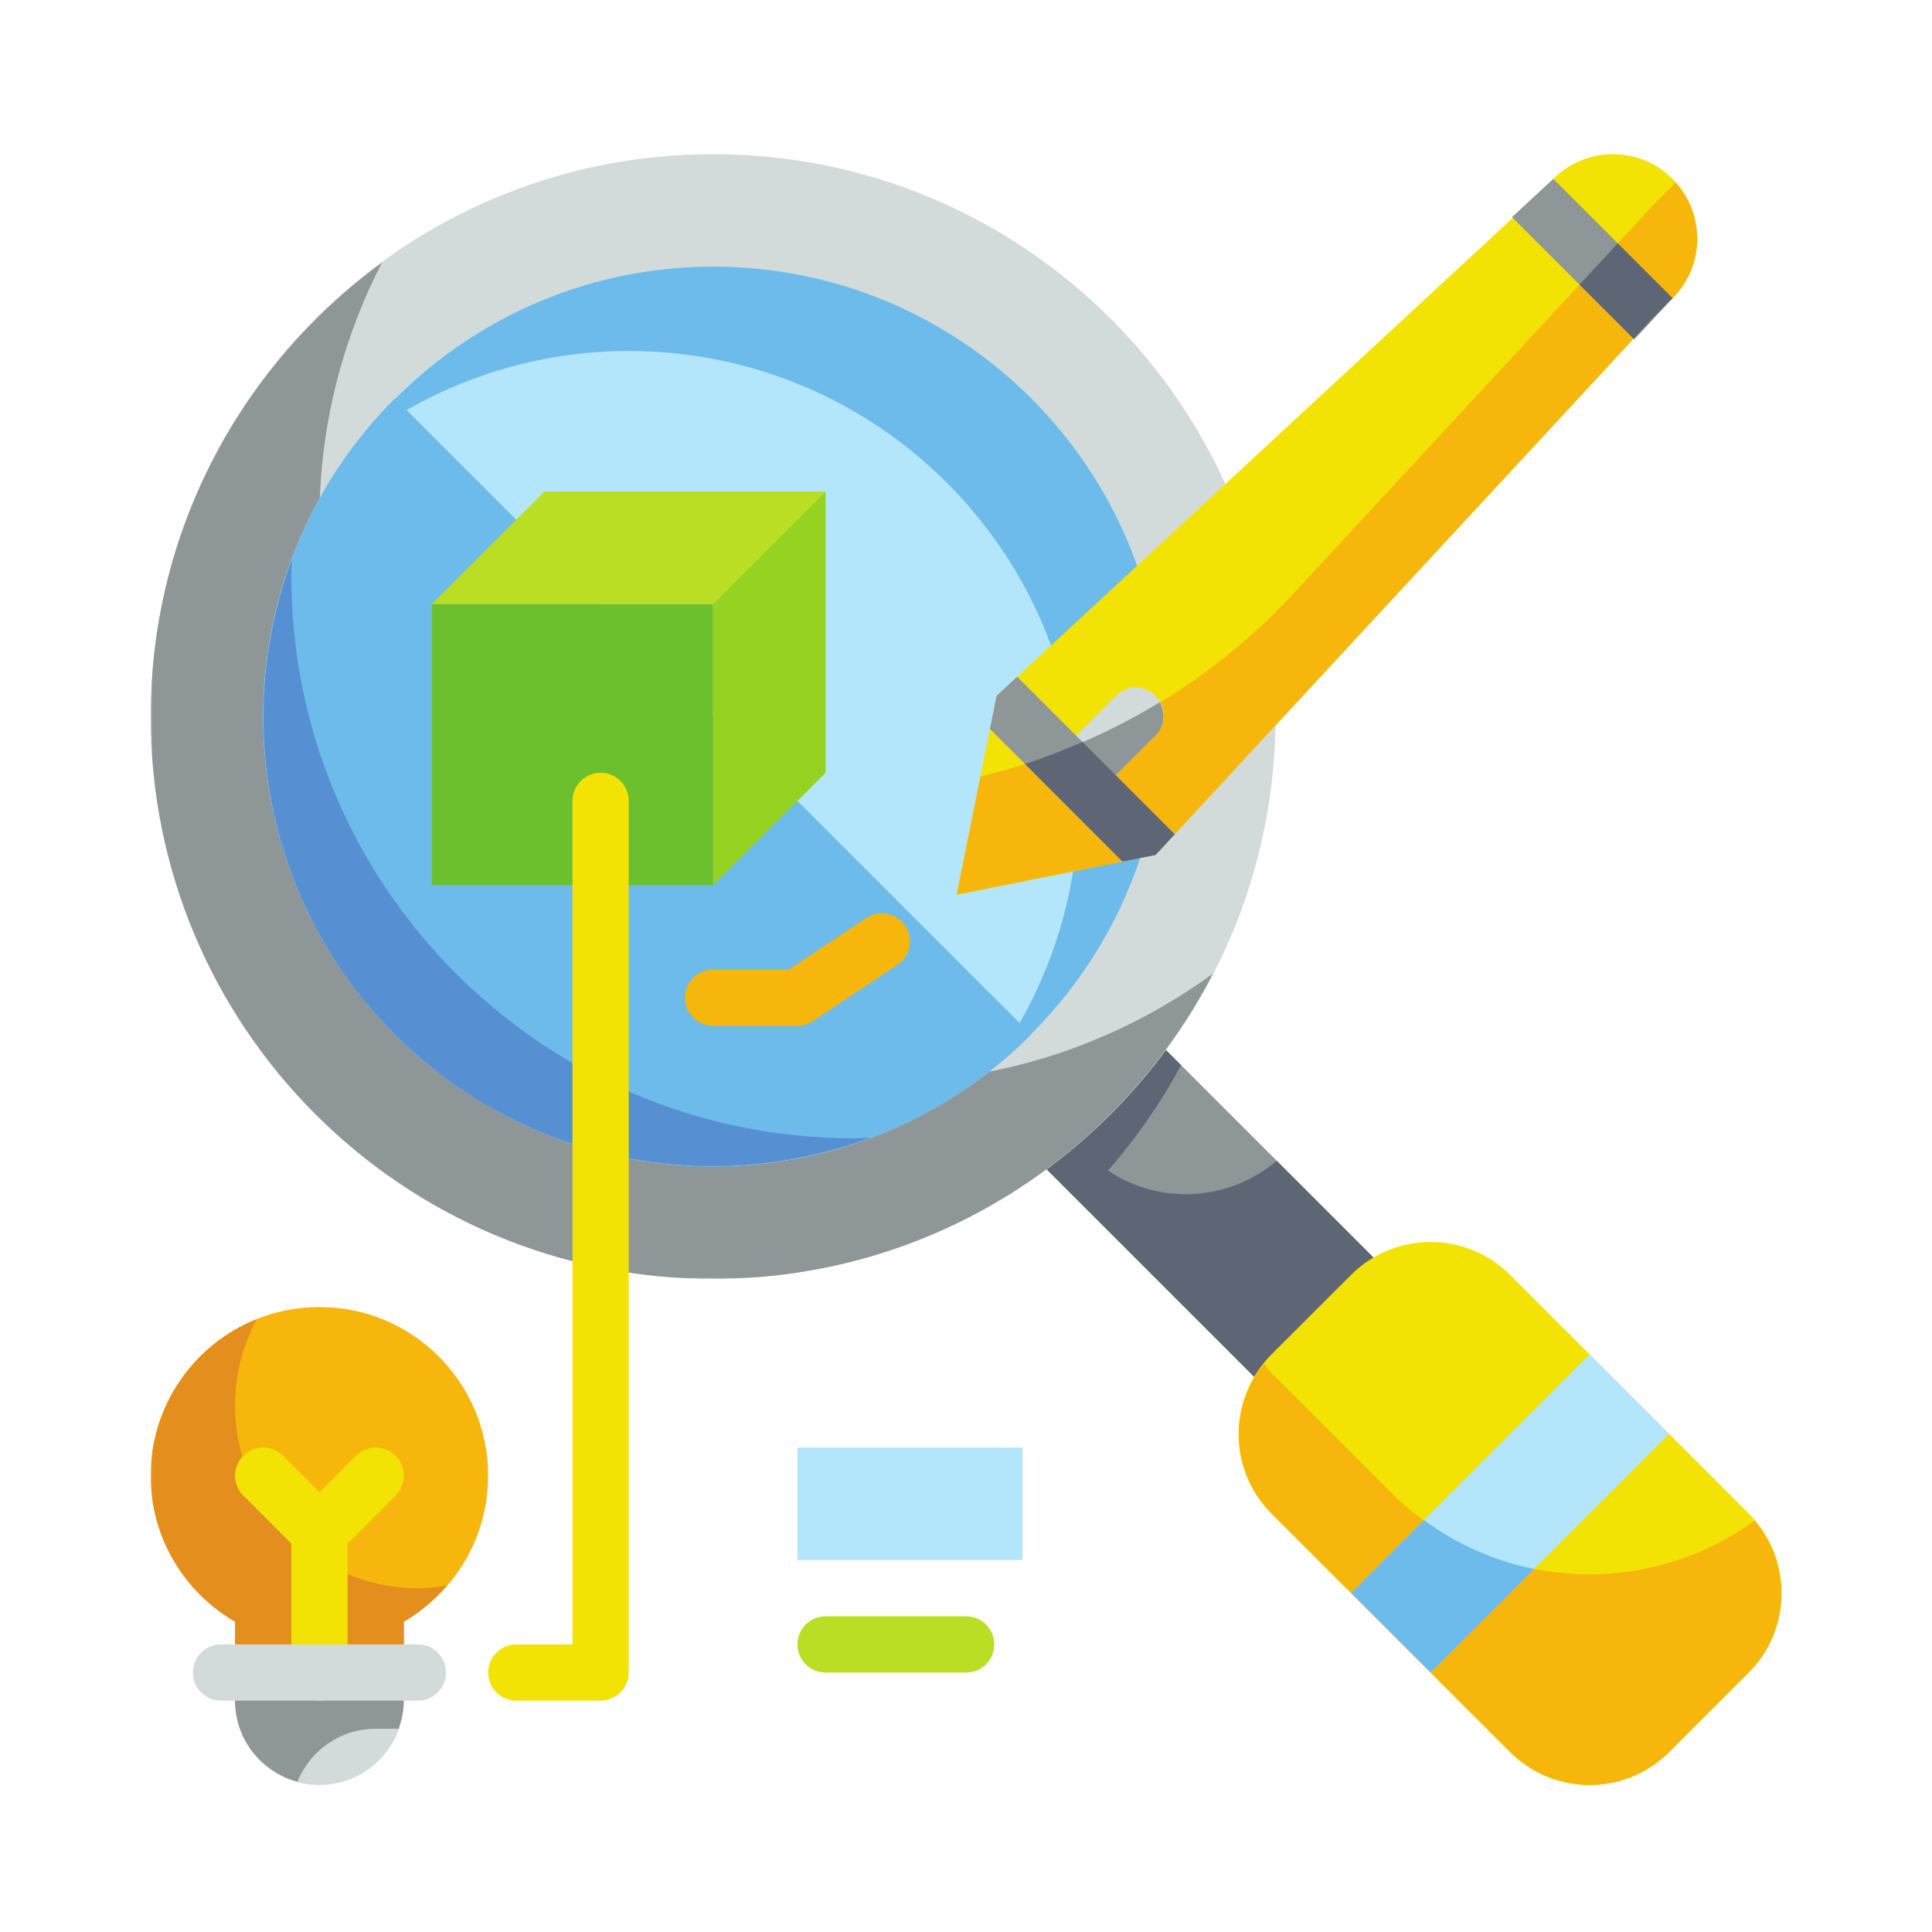 <svg width="500" height="500" viewBox="0 0 500 500" fill="none" xmlns="http://www.w3.org/2000/svg">
<mask id="mask0_77_1314" style="mask-type:luminance" maskUnits="userSpaceOnUse" x="39" y="337" width="88" height="97">
<path d="M39 337.667H126.953V433.667H39V337.667Z" fill="white"/>
</mask>
<g mask="url(#mask0_77_1314)">
<path d="M126.328 381.911C126.328 357.807 106.771 338.25 82.667 338.25C58.557 338.25 39 357.807 39 381.911C39 398.057 47.786 412.125 60.833 419.687V432.849H104.5V419.687C117.547 412.125 126.328 398.057 126.328 381.911Z" fill="#F7B60B"/>
</g>
<path d="M60.833 440.125C60.833 452.177 70.615 461.958 82.667 461.958C94.719 461.958 104.5 452.177 104.5 440.125V432.849H60.833V440.125Z" fill="#D2DBDA"/>
<mask id="mask1_77_1314" style="mask-type:luminance" maskUnits="userSpaceOnUse" x="39" y="340" width="78" height="94">
<path d="M39 340.333H116.286V433.667H39V340.333Z" fill="white"/>
</mask>
<g mask="url(#mask1_77_1314)">
<path d="M108.135 411.021C82.01 411.021 60.833 389.844 60.833 363.719C60.833 355.646 62.88 348.058 66.432 341.406C50.375 347.86 39 363.547 39 381.912C39 398.058 47.786 412.125 60.833 419.688V432.849H104.5V419.688C108.734 417.245 112.458 414.031 115.641 410.365C113.198 410.761 110.698 411.021 108.135 411.021Z" fill="#E48E1E"/>
</g>
<path d="M97.219 447.401H103.161C103.958 445.13 104.5 442.682 104.5 440.125V432.849H60.833V440.125C60.833 450.219 67.713 458.604 76.979 461.104C80.224 453.089 88.036 447.401 97.219 447.401Z" fill="#8F9697"/>
<path d="M102.364 376.766C99.526 373.922 94.916 373.922 92.078 376.766L82.666 386.177L73.255 376.766C70.411 373.922 65.807 373.922 62.963 376.766C60.125 379.609 60.125 384.214 62.963 387.057L75.391 399.479V432.849C75.391 436.859 78.656 440.125 82.666 440.125C86.672 440.125 89.942 436.859 89.942 432.849V399.479L102.364 387.057C105.208 384.214 105.208 379.609 102.364 376.766Z" fill="#F3E305"/>
<path d="M108.135 440.125H57.193C53.187 440.125 49.916 436.859 49.916 432.849C49.916 428.844 53.187 425.573 57.193 425.573H108.135C112.146 425.573 115.417 428.844 115.417 432.849C115.417 436.859 112.146 440.125 108.135 440.125Z" fill="#D2DBDA"/>
<path d="M366.995 337L336.125 367.87L264.088 295.839L294.963 264.969L366.995 337Z" fill="#8F9697"/>
<path d="M330.411 300.417C317.932 310.99 300.078 311.901 286.745 302.948C294.021 294.615 300.39 285.495 305.651 275.656L294.963 264.969L264.088 295.839L336.125 367.87L366.995 337L330.411 300.417Z" fill="#5E6574"/>
<mask id="mask2_77_1314" style="mask-type:luminance" maskUnits="userSpaceOnUse" x="39" y="39" width="292" height="292">
<path d="M39 39H330.953V331H39V39Z" fill="white"/>
</mask>
<g mask="url(#mask2_77_1314)">
<path d="M330.099 185.438C330.099 265.823 264.943 330.974 184.552 330.974C104.156 330.974 39 265.823 39 185.438C39 105.047 104.156 39.901 184.552 39.901C264.943 39.901 330.099 105.047 330.099 185.438Z" fill="#D2DBDA"/>
</g>
<mask id="mask3_77_1314" style="mask-type:luminance" maskUnits="userSpaceOnUse" x="39" y="67" width="276" height="264">
<path d="M39 67H314.953V331H39V67Z" fill="white"/>
</mask>
<g mask="url(#mask3_77_1314)">
<path d="M228.214 280.036C147.823 280.036 82.667 214.885 82.667 134.5C82.667 110.505 88.578 87.938 98.844 67.984C62.625 94.448 39 137.141 39 185.438C39 265.823 104.156 330.974 184.552 330.974C240.948 330.974 289.729 298.854 313.922 251.953C289.844 269.516 260.281 280.036 228.214 280.036Z" fill="#8F9697"/>
</g>
<path d="M300.99 185.437C300.99 249.734 248.854 301.864 184.552 301.864C120.245 301.864 68.109 249.734 68.109 185.437C68.109 121.135 120.245 69.005 184.552 69.005C248.854 69.005 300.99 121.135 300.99 185.437Z" fill="#B3E6FA"/>
<path d="M264.599 403.739H206.38V374.635H264.599V403.739Z" fill="#B3E6FA"/>
<path d="M184.552 69.005C146.828 69.005 113.396 87.026 92.104 114.828C111.719 99.849 136.135 90.838 162.719 90.838C227.021 90.838 279.156 142.968 279.156 207.265C279.156 233.843 270.146 258.26 255.161 277.875C282.963 256.583 300.989 223.156 300.989 185.437C300.989 121.135 248.854 69.005 184.552 69.005Z" fill="#6DBBEA"/>
<path d="M432.865 46.292C424.333 37.766 410.521 37.766 401.99 46.292L396.844 51.438L257.922 180.094L247.599 231.542L299.057 221.25L427.719 82.308L432.865 77.167C441.391 68.636 441.391 54.823 432.865 46.292Z" fill="#F3E305"/>
<path d="M433.573 47.177C433.318 47.458 433.146 47.77 432.865 48.057L427.719 53.203L334.729 153.63C312.984 177.109 284.755 193.479 253.74 200.958L247.599 231.541L299.057 221.25L427.719 82.307L432.865 77.166C441.104 68.921 441.307 55.729 433.573 47.177Z" fill="#F7B60B"/>
<path d="M278.474 207.948C276.625 207.948 274.776 207.208 273.354 205.786C270.484 202.948 270.484 198.37 273.354 195.526L288.792 180.094C291.635 177.219 296.213 177.219 299.057 180.094C301.927 182.932 301.927 187.51 299.057 190.354L283.62 205.786C282.198 207.208 280.349 207.948 278.474 207.948Z" fill="#D2DBDA"/>
<path d="M300.161 181.739C292.005 186.713 283.39 190.948 274.437 194.416L273.354 195.526C270.484 198.369 270.484 202.948 273.354 205.786C274.776 207.208 276.625 207.948 278.474 207.948C280.349 207.948 282.198 207.208 283.62 205.786L299.057 190.354C301.417 188.021 301.698 184.5 300.161 181.739Z" fill="#8F9697"/>
<path d="M257.922 180.094L256.188 188.646L290.5 222.959L299.057 221.25L304.031 215.907L263.234 175.12L257.922 180.094Z" fill="#8F9697"/>
<path d="M401.99 46.292L391.302 56.188L422.969 87.855L432.865 77.167L401.99 46.292Z" fill="#8F9697"/>
<path d="M265.255 197.714L290.5 222.958L299.057 221.25L304 215.906L280.151 192.031C275.292 194.135 270.344 196.094 265.255 197.714Z" fill="#5E6574"/>
<path d="M408.786 73.667L422.771 87.651L427.719 82.308L432.865 77.167L418.677 62.98L408.786 73.667Z" fill="#5E6574"/>
<path d="M266.875 267.755C221.422 313.234 147.677 313.234 102.224 267.755C56.739 222.302 56.739 148.567 102.224 103.114L266.875 267.755Z" fill="#6DBBEA"/>
<path d="M184.552 229.099H111.776V156.328H184.552V229.099Z" fill="#6CC02E"/>
<path d="M213.661 127.219H140.885L111.776 156.328H184.552L213.661 127.219Z" fill="#B9DE23"/>
<path d="M213.661 199.99L184.552 229.099V156.328L213.661 127.219V199.99Z" fill="#95D221"/>
<path d="M75.531 144.817C60.151 186.177 68.963 234.526 102.224 267.755C135.51 301.041 183.896 309.854 225.312 294.416C223.839 294.448 222.417 294.588 220.937 294.588C140.542 294.588 75.391 229.437 75.391 149.052C75.391 147.63 75.474 146.239 75.531 144.817Z" fill="#578FD3"/>
<path d="M452.563 432.849L431.979 453.427C420.609 464.797 402.188 464.797 390.818 453.427L329.047 391.688C317.703 380.318 317.703 361.901 329.047 350.532L349.656 329.948C361 318.578 379.448 318.578 390.818 329.948L452.563 391.688C463.932 403.058 463.932 421.479 452.563 432.849Z" fill="#F3E305"/>
<path d="M359.948 386.177L329.047 355.307C328.333 354.568 327.765 353.713 327.114 352.917C317.875 364.344 318.443 381.057 329.047 391.687L390.818 453.427C402.187 464.797 420.609 464.797 431.979 453.427L452.562 432.849C463.338 422.078 463.76 404.995 454.099 393.536C425.64 414.229 385.614 411.844 359.948 386.177Z" fill="#F7B60B"/>
<path d="M431.979 371.109L370.24 432.849L349.656 412.271L411.401 350.531L431.979 371.109Z" fill="#B3E6FA"/>
<path d="M368.505 393.396L349.656 412.271L370.24 432.849L397.042 406.042C386.922 404.026 377.172 399.761 368.505 393.396Z" fill="#6DBBEA"/>
<path d="M206.38 265.479H184.552C180.542 265.479 177.271 262.214 177.271 258.203C177.271 254.198 180.542 250.927 184.552 250.927H204.193L224.177 237.594C227.531 235.349 232.052 236.261 234.271 239.615C236.516 242.969 235.604 247.49 232.25 249.703L210.417 264.261C209.224 265.057 207.833 265.479 206.38 265.479Z" fill="#F7B60B"/>
<path d="M155.443 440.125H133.609C129.599 440.125 126.328 436.859 126.328 432.849C126.328 428.843 129.599 425.573 133.609 425.573H148.161V207.265C148.161 203.26 151.432 199.989 155.443 199.989C159.448 199.989 162.719 203.26 162.719 207.265V432.849C162.719 436.859 159.448 440.125 155.443 440.125Z" fill="#F3E305"/>
<path d="M250.047 432.849H213.661C209.651 432.849 206.38 429.578 206.38 425.573C206.38 421.562 209.651 418.297 213.661 418.297H250.047C254.052 418.297 257.323 421.562 257.323 425.573C257.323 429.578 254.052 432.849 250.047 432.849Z" fill="#B9DE23"/>
</svg>
